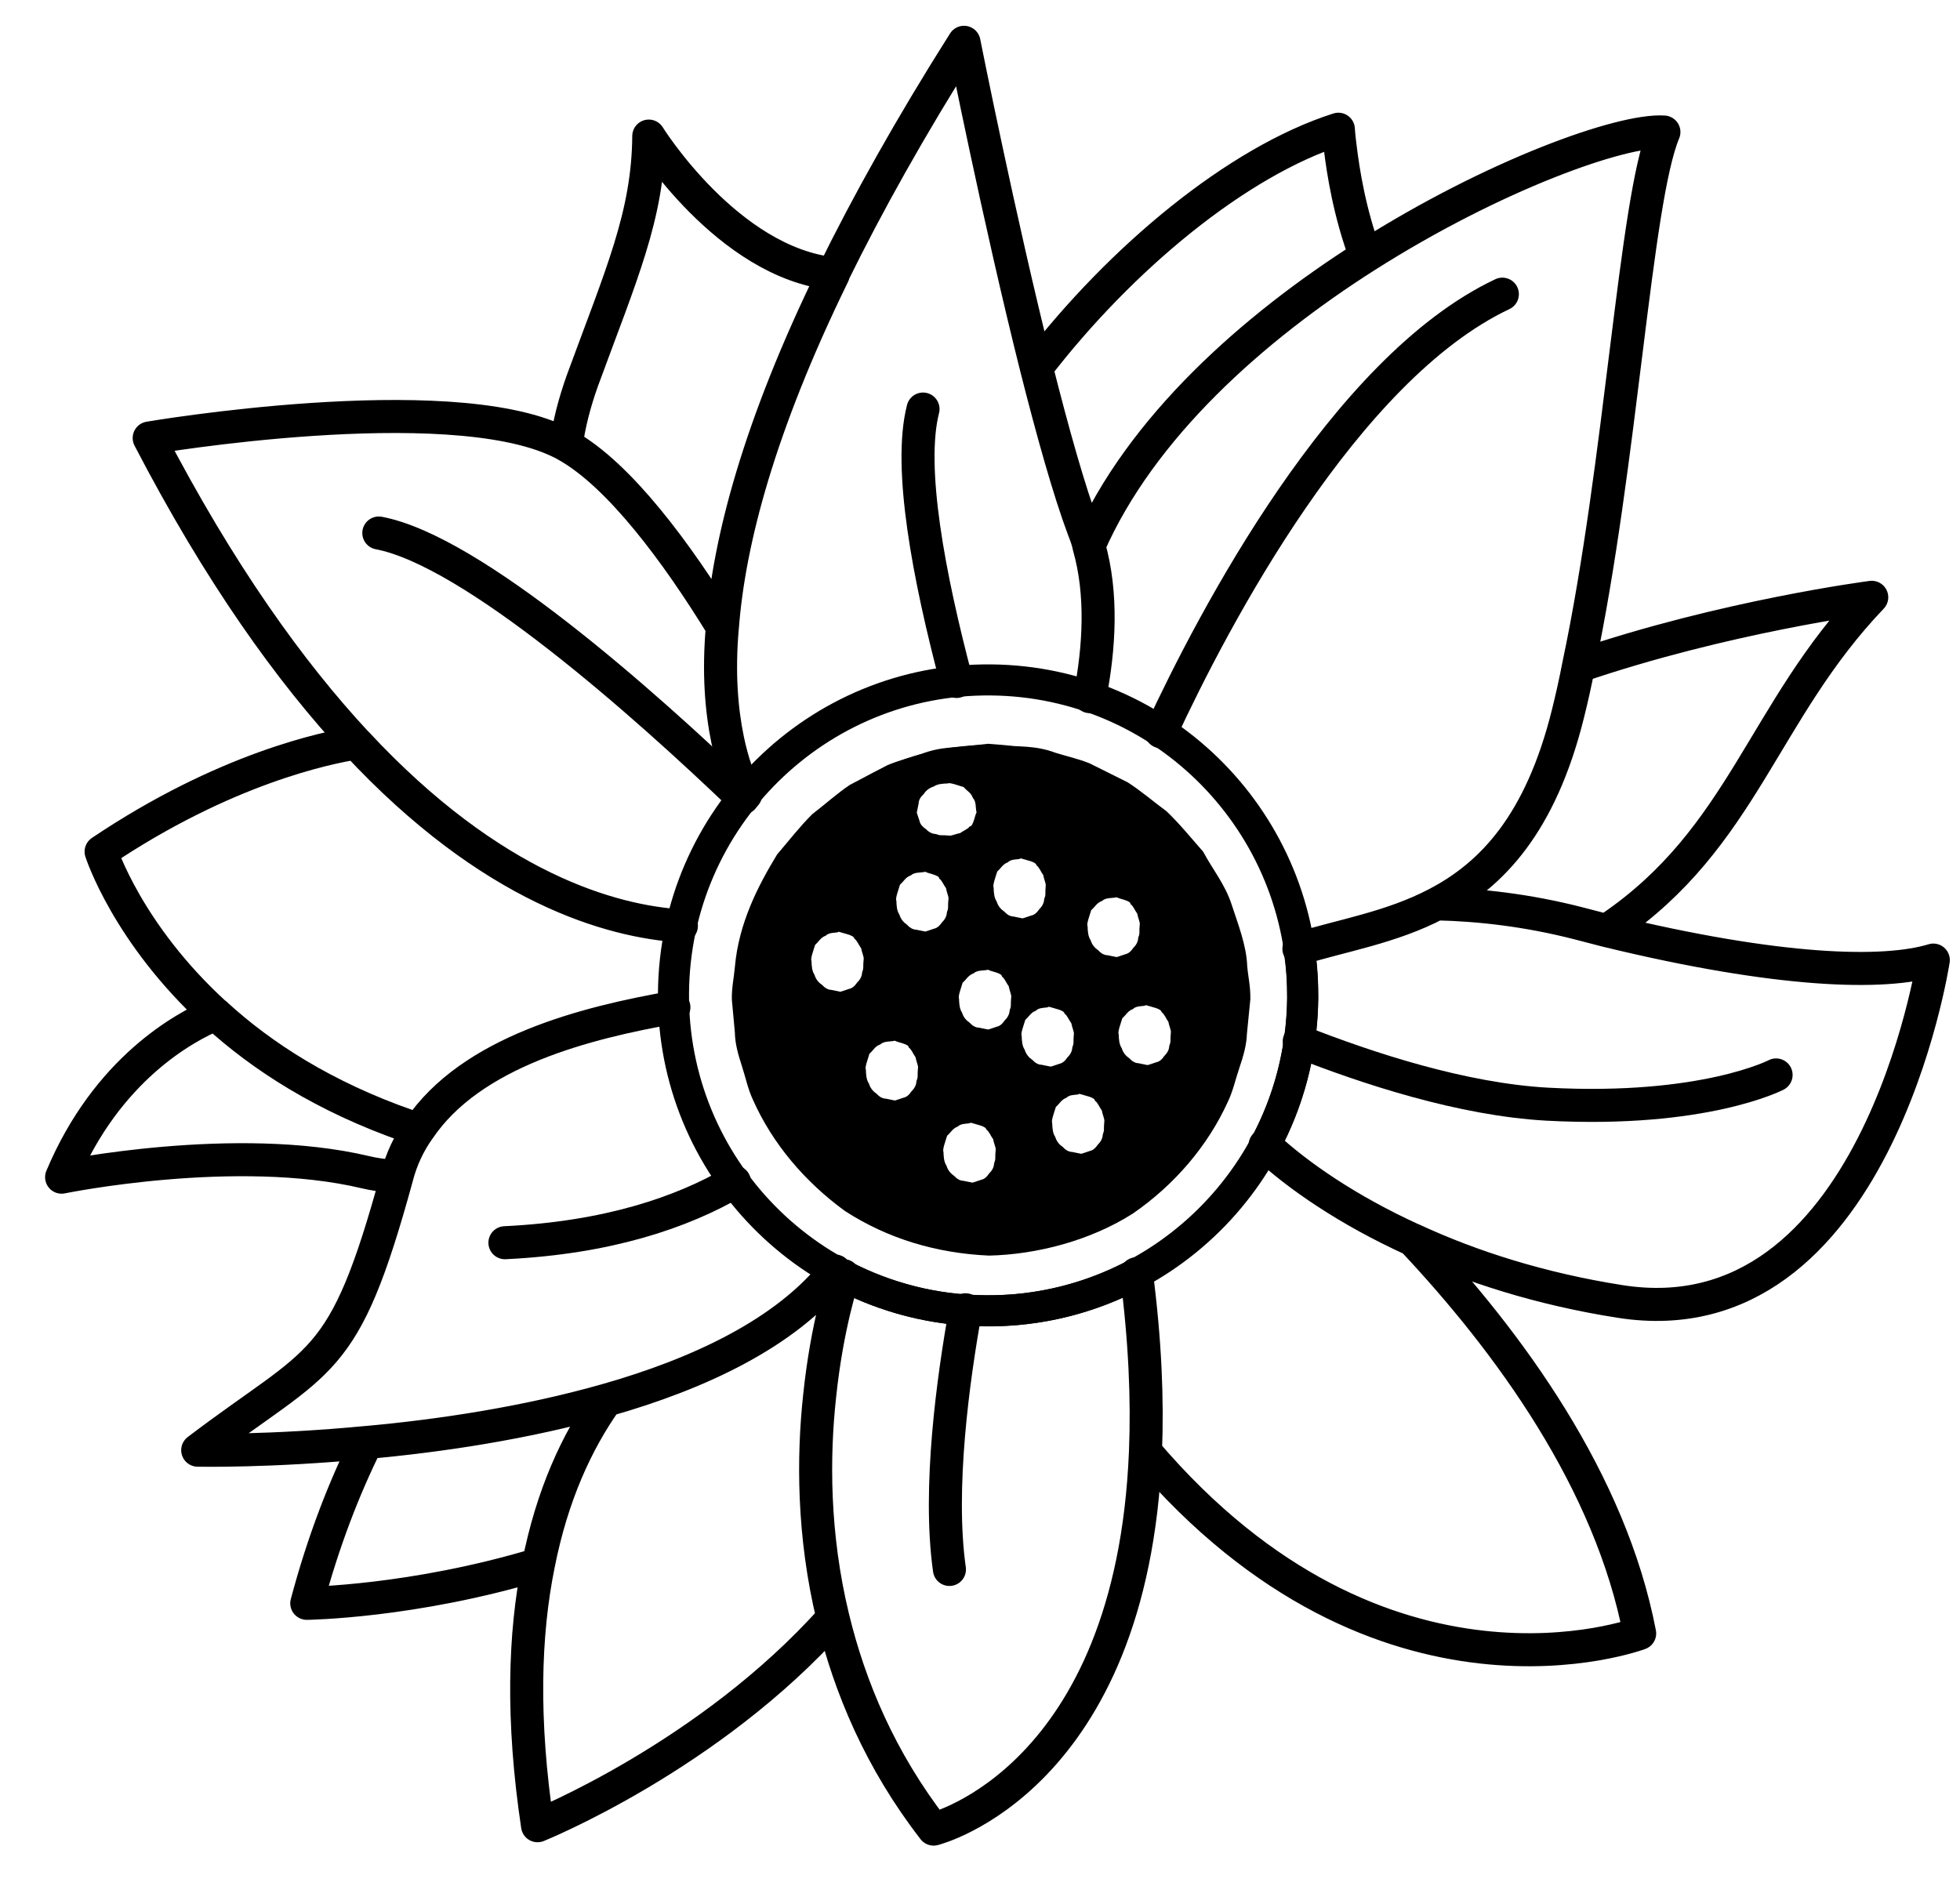 <?xml version="1.0" encoding="utf-8"?>
<!-- Generator: Adobe Illustrator 16.0.0, SVG Export Plug-In . SVG Version: 6.00 Build 0)  -->
<!DOCTYPE svg PUBLIC "-//W3C//DTD SVG 1.1//EN" "http://www.w3.org/Graphics/SVG/1.1/DTD/svg11.dtd">
<svg version="1.1" id="Layer_1" xmlns="http://www.w3.org/2000/svg" xmlns:xlink="http://www.w3.org/1999/xlink" x="0px" y="0px"
	 width="48.833px" height="47px" viewBox="0 0 48.833 47" enable-background="new 0 0 48.833 47" xml:space="preserve">
<path fill="none" stroke="#000000" stroke-width="0.823" stroke-linecap="round" stroke-linejoin="round" stroke-miterlimit="10" d="
	M27.153,17.36c0.24-1.223,0.317-2.569-0.023-3.753c-0.007-0.008-0.007-0.008,0-0.008c-0.031-0.14-0.076-0.263-0.131-0.402
	c-0.363-0.968-0.774-2.438-1.177-4.032c-0.937-3.73-1.804-8.111-1.804-8.111c-1.347,2.129-2.415,4.048-3.258,5.766
	c0,0.008,0,0.008,0,0.016 M17.998,15.619c-0.102,1.138-0.023,2.074,0.131,2.817c0.116,0.558,0.279,1.006,0.449,1.362 M16.977,23.072
	c-1.734-0.107-4.722-0.928-8.096-4.559c-0.729,0.117-3.267,0.627-6.362,2.709c0,0,0.65,2.043,2.849,4.048h0.008 M18.129,18.437
	c-0.154-0.743-0.232-1.68-0.131-2.817c-1.13-1.842-2.569-3.792-3.893-4.527c-0.063-0.039-0.117-0.062-0.18-0.093
	c-2.816-1.347-10.208-0.085-10.208-0.085c1.749,3.367,3.507,5.82,5.163,7.6c3.374,3.631,6.361,4.451,8.096,4.559 M20.807,31.672
	c-1.215,1.539-3.382,2.561-5.704,3.219c-2.012,0.572-4.163,0.891-5.958,1.053H9.137c-2.415,0.232-4.211,0.193-4.211,0.193
	c3.104-2.36,3.629-1.95,4.961-6.811 M10.436,28.142c1.309-1.95,4.188-2.662,6.354-3.042 M31.519,28.537
	c0.813,0.758,2.059,1.617,3.67,2.353h0.006c1.449,0.673,3.189,1.23,5.164,1.54c6.359,1.006,7.809-8.506,7.809-8.506
	c-1.215,0.371-3.824,0.317-8.143-0.735c-0.232-0.062-0.473-0.124-0.721-0.187c-1.238-0.316-2.43-0.455-3.514-0.479
	c-1.137,0.596-2.367,0.789-3.428,1.121 M34.026,6.386c3.188-2.028,6.385-3.166,7.43-3.096c-0.719,1.71-1.061,8.281-2.129,13.312
	c-0.076,0.402-0.168,0.805-0.262,1.184c-0.682,2.748-1.904,4.024-3.275,4.737c-1.137,0.596-2.367,0.789-3.428,1.121 M15.103,34.891
	c-0.735,1.037-1.347,2.368-1.687,4.087c-0.355,1.741-0.418,3.886-0.023,6.517c0,0,4.287-1.727,7.36-5.178 M15.103,34.891
	c-2.012,0.572-4.163,0.891-5.958,1.053H9.137c-0.566,1.138-1.084,2.469-1.494,4.009c0,0,2.646-0.03,5.773-0.975 M10.166,28.057
	c-2.09-0.728-3.653-1.741-4.791-2.786H5.367c-0.774,0.325-2.701,1.37-3.832,4.063c0,0,4.342-0.891,7.57-0.124
	c0.186,0.046,0.448,0.085,0.781,0.116c0.115-0.441,0.302-0.836,0.549-1.185C10.344,28.111,10.258,28.08,10.166,28.057z
	 M35.188,30.89h0.006c2.416,2.569,4.93,6.021,5.658,9.813c0,0-6.408,2.415-12.313-4.527 M30.056,24.219h-0.008 M30.001,24.21v-0.007
	 M39.327,16.602c3.646-1.246,7.307-1.718,7.307-1.718c-2.725,2.855-3.203,5.982-6.492,8.227c-0.039,0.023-0.07,0.046-0.117,0.077
	 M30.056,24.219h-0.008 M33.392,3.677c-0.039-0.294-0.047-0.457-0.047-0.457c-2.523,0.805-5.426,3.219-7.522,5.944
	c0.402,1.594,0.813,3.064,1.177,4.032c0.055,0.14,0.1,0.263,0.131,0.402c1.293-2.949,4.086-5.425,6.896-7.213
	C33.624,5.31,33.462,4.258,33.392,3.677z M16.164,3.391c-0.016,1.981-0.689,3.459-1.656,6.099c-0.201,0.565-0.334,1.091-0.402,1.603
	c1.323,0.735,2.763,2.685,3.893,4.527c0.162-2.121,0.905-4.984,2.763-8.784c0-0.008,0-0.008,0-0.016
	C18.121,6.541,16.164,3.391,16.164,3.391z M28.315,31.74c0.216,1.672,0.277,3.135,0.224,4.436c-0.333,8.181-5.278,9.403-5.278,9.403
	c-1.331-1.718-2.09-3.537-2.508-5.263c-0.503-2.074-0.495-4.025-0.333-5.519C20.605,33.01,21,31.856,21,31.856
	s0.008-0.022,0.016-0.069"/>
<path fill="none" stroke="#000000" stroke-width="0.774" stroke-miterlimit="10" d="M21.016,31.787
	c1.061,0.55,2.261,0.867,3.538,0.875c1.361,0.016,2.639-0.325,3.762-0.922"/>
<path fill="none" stroke="#000000" stroke-width="0.774" stroke-miterlimit="10" d="M30.001,24.21c0,0,0.016-0.007,0.047,0.009"/>
<path fill="none" stroke="#000000" stroke-width="0.774" stroke-miterlimit="10" d="M32.362,23.645
	c0.07,0.403,0.093,0.813,0.093,1.23c-0.016,1.324-0.349,2.57-0.937,3.662"/>
<path fill="none" stroke="#000000" stroke-width="0.823" stroke-linecap="round" stroke-linejoin="round" stroke-miterlimit="10" d="
	M9.438,13.282c2.33,0.441,6.602,4.234,9.07,6.602 M18.299,29.45c-1.3,0.758-3.142,1.393-5.719,1.517 M23.655,39.109
	c-0.286-2.014,0.093-4.76,0.402-6.471 M32.37,25.951c1.709,0.674,4.063,1.447,6.184,1.564c3.902,0.208,5.697-0.729,5.697-0.729
	 M28.927,18.235c1.299-2.802,4.572-9.048,8.504-10.905 M23.833,16.981c-0.696-2.624-1.207-5.34-0.836-6.788"/>
<g>
	<path d="M24.618,18.564c-3.446,0-6.24,2.795-6.24,6.241s2.794,6.239,6.24,6.239s6.24-2.794,6.24-6.239S28.064,18.564,24.618,18.564
		z M22.811,20.246c0-0.487,0.396-0.883,0.882-0.883c0.487,0,0.883,0.396,0.883,0.883s-0.396,0.882-0.883,0.882
		C23.206,21.128,22.811,20.733,22.811,20.246z M24.618,25.686c-0.488,0-0.883-0.395-0.883-0.881c0-0.488,0.395-0.885,0.883-0.885
		c0.486,0,0.883,0.396,0.883,0.885C25.501,25.291,25.104,25.686,24.618,25.686z M26.179,26.609c-0.487,0-0.883-0.393-0.883-0.881
		c0-0.486,0.396-0.883,0.883-0.883c0.488,0,0.883,0.396,0.883,0.883C27.062,26.217,26.667,26.609,26.179,26.609z M26.938,28.781
		c-0.486,0-0.881-0.396-0.881-0.881c0-0.488,0.395-0.885,0.881-0.885c0.487,0,0.883,0.396,0.883,0.885
		C27.821,28.385,27.426,28.781,26.938,28.781z M27.821,23.879c-0.488,0-0.883-0.395-0.883-0.883c0-0.486,0.395-0.883,0.883-0.883
		s0.883,0.396,0.883,0.883C28.704,23.484,28.31,23.879,27.821,23.879z M22.297,27.453c-0.486,0-0.883-0.396-0.883-0.883
		c0-0.488,0.396-0.882,0.883-0.882s0.882,0.394,0.882,0.882C23.179,27.057,22.783,27.453,22.297,27.453z M23.056,23.242
		c-0.486,0-0.882-0.396-0.882-0.883s0.396-0.881,0.882-0.881s0.882,0.394,0.882,0.881S23.542,23.242,23.056,23.242z M28.595,26.57
		c-0.487,0-0.882-0.396-0.882-0.882c0-0.487,0.395-0.883,0.882-0.883c0.488,0,0.884,0.396,0.884,0.883
		C29.479,26.175,29.083,26.57,28.595,26.57z M20.941,24.742c-0.486,0-0.882-0.395-0.882-0.883c0-0.486,0.396-0.883,0.882-0.883
		c0.489,0,0.884,0.396,0.884,0.883C21.825,24.348,21.431,24.742,20.941,24.742z M25.479,22.914c-0.486,0-0.882-0.395-0.882-0.882
		s0.396-0.884,0.882-0.884c0.487,0,0.882,0.397,0.882,0.884S25.966,22.914,25.479,22.914z M24.229,29.5
		c-0.486,0-0.881-0.396-0.881-0.883c0-0.487,0.395-0.883,0.881-0.883c0.49,0,0.885,0.396,0.885,0.883
		C25.114,29.104,24.72,29.5,24.229,29.5z"/>
	<g>
		<path d="M24.62,18.594c0,0-0.151,0.016-0.437,0.044c-0.278,0.055-0.719,0.006-1.216,0.207c-0.252,0.085-0.541,0.152-0.835,0.275
			c-0.279,0.157-0.582,0.327-0.905,0.508c-0.3,0.214-0.587,0.488-0.906,0.75c-0.281,0.301-0.539,0.656-0.818,1.009
			c-0.438,0.786-0.864,1.694-0.915,2.73c-0.014,0.25-0.06,0.528-0.049,0.764c0.03,0.268,0.06,0.54,0.09,0.814
			c0.01,0.283,0.093,0.539,0.184,0.792c0.093,0.254,0.146,0.523,0.27,0.771c0.473,1.016,1.251,1.898,2.203,2.568
			c0.982,0.623,2.18,0.936,3.309,0.977c1.262-0.073,2.331-0.405,3.314-1.041c0.921-0.687,1.678-1.555,2.131-2.555
			c0.388-1.012,0.604-2.072,0.46-3.076c-0.055-1.058-0.457-1.866-0.868-2.675c-0.267-0.351-0.513-0.705-0.783-1.007
			c-0.309-0.264-0.586-0.542-0.878-0.76c-0.316-0.187-0.612-0.361-0.886-0.523c-0.29-0.127-0.576-0.199-0.825-0.289
			c-0.495-0.209-0.928-0.168-1.206-0.228C24.77,18.613,24.62,18.594,24.62,18.594z M24.616,18.534c0,0,0.155,0.012,0.442,0.036
			c0.282,0.05,0.723-0.007,1.233,0.186c0.257,0.082,0.553,0.145,0.855,0.265c0.293,0.146,0.61,0.305,0.95,0.474
			c0.318,0.203,0.627,0.468,0.972,0.725c0.309,0.295,0.597,0.647,0.909,1.004c0.22,0.418,0.543,0.808,0.706,1.308
			c0.162,0.497,0.372,1.025,0.391,1.541c0.023,0.277,0.083,0.49,0.078,0.829c-0.028,0.281-0.057,0.566-0.085,0.854
			c-0.009,0.292-0.093,0.572-0.188,0.853c-0.096,0.279-0.157,0.575-0.287,0.845c-0.5,1.1-1.328,2.07-2.367,2.786
			c-1.057,0.675-2.395,1.021-3.583,1.048c-1.321-0.059-2.531-0.426-3.59-1.111c-1.007-0.733-1.813-1.69-2.294-2.774
			c-0.125-0.267-0.184-0.564-0.275-0.841c-0.092-0.281-0.17-0.559-0.174-0.833c-0.025-0.275-0.051-0.546-0.075-0.815
			c-0.008-0.301,0.053-0.553,0.076-0.826c0.095-1.079,0.571-2.006,1.05-2.794c0.3-0.354,0.576-0.706,0.874-1.003
			c0.334-0.258,0.633-0.528,0.943-0.735c0.332-0.174,0.644-0.337,0.931-0.488c0.298-0.125,0.592-0.193,0.847-0.279
			c0.508-0.202,0.941-0.151,1.223-0.207C24.463,18.549,24.616,18.534,24.616,18.534z"/>
		<path d="M22.78,20.24c0,0,0.018-0.084,0.047-0.232c0.006-0.077,0.044-0.158,0.101-0.257c0.047-0.107,0.117-0.215,0.234-0.299
			c0.099-0.117,0.247-0.166,0.417-0.209c0.055-0.008,0.057-0.033,0.156-0.027l0.115,0.015c0.078,0.014,0.153,0.015,0.238,0.039
			c0.181,0.092,0.4,0.199,0.5,0.381c0.154,0.156,0.176,0.382,0.229,0.595c-0.045,0.277,0.007,0.342-0.149,0.612
			c-0.111,0.254-0.311,0.354-0.491,0.482c-0.102,0.037-0.211,0.049-0.314,0.069L23.71,21.43c-0.033-0.002,0.048,0.008-0.079-0.004
			l-0.014-0.004l-0.026-0.009l-0.054-0.018c-0.135-0.038-0.275-0.093-0.423-0.245c-0.148-0.118-0.206-0.248-0.243-0.367
			c-0.049-0.112-0.074-0.205-0.068-0.291c-0.012-0.162-0.022-0.247-0.022-0.247V20.24z M22.841,20.246c0,0,0.023,0.083,0.071,0.217
			c0.013,0.071,0.069,0.139,0.153,0.194c0.066,0.07,0.154,0.122,0.244,0.125c0.049,0.006,0.056,0.027,0.126,0.031
			c0.071,0,0.145,0.001,0.218,0.009c0.047,0.011,0.18-0.049,0.268-0.062c0.08-0.06,0.2-0.103,0.239-0.168
			c0.089,0.012,0.131-0.293,0.171-0.346c-0.031-0.117,0-0.262-0.092-0.363c-0.05-0.138-0.15-0.173-0.229-0.27
			c-0.123-0.035-0.349-0.123-0.398-0.09c-0.126,0.004-0.251,0.01-0.35,0.077c-0.121,0.037-0.197,0.11-0.253,0.192
			c-0.076,0.069-0.12,0.148-0.121,0.228c-0.03,0.148-0.047,0.232-0.047,0.232V20.246z"/>
		<path d="M24.612,25.715c0,0-0.085-0.017-0.232-0.046c-0.077-0.006-0.158-0.043-0.257-0.101c-0.107-0.047-0.216-0.117-0.3-0.234
			c-0.117-0.099-0.166-0.248-0.209-0.418c-0.008-0.054-0.033-0.057-0.026-0.156l0.016-0.114c0.013-0.078,0.014-0.154,0.038-0.238
			c0.092-0.182,0.199-0.401,0.381-0.501c0.156-0.155,0.382-0.176,0.595-0.23c0.278,0.045,0.343-0.006,0.612,0.151
			c0.255,0.111,0.354,0.311,0.482,0.491c0.037,0.101,0.05,0.211,0.069,0.314l0.021,0.153l0.003,0.019l-0.007,0.063l-0.001,0.002
			l-0.001,0.003l-0.002,0.007l-0.009,0.027l-0.018,0.053c-0.038,0.136-0.093,0.276-0.245,0.423
			c-0.118,0.148-0.248,0.206-0.367,0.243c-0.111,0.048-0.204,0.074-0.291,0.068c-0.162,0.011-0.247,0.022-0.247,0.022L24.612,25.715
			z M24.618,25.655c0,0,0.084-0.023,0.217-0.071c0.071-0.013,0.139-0.069,0.194-0.153c0.069-0.066,0.121-0.155,0.125-0.244
			c0.006-0.049,0.027-0.055,0.031-0.126c0-0.071,0.001-0.145,0.009-0.218c0.011-0.045-0.049-0.179-0.062-0.267
			c-0.061-0.081-0.104-0.201-0.169-0.241c0.012-0.089-0.294-0.131-0.346-0.171c-0.117,0.032-0.262,0.001-0.363,0.092
			c-0.138,0.051-0.174,0.151-0.27,0.231c-0.035,0.122-0.122,0.348-0.09,0.398c0.004,0.125,0.01,0.25,0.076,0.35
			c0.037,0.121,0.11,0.197,0.192,0.252c0.068,0.076,0.147,0.12,0.228,0.121c0.148,0.03,0.232,0.047,0.232,0.047L24.618,25.655z"/>
		<path d="M26.173,26.639c0,0-0.085-0.017-0.232-0.046c-0.077-0.006-0.158-0.043-0.257-0.1c-0.107-0.047-0.216-0.117-0.3-0.234
			c-0.117-0.098-0.166-0.248-0.209-0.417c-0.008-0.054-0.032-0.057-0.026-0.156l0.016-0.115c0.014-0.078,0.014-0.154,0.038-0.238
			c0.092-0.181,0.2-0.4,0.382-0.5c0.178-0.152,0.334-0.18,0.644-0.225c0.181,0.036,0.315-0.009,0.563,0.146
			c0.254,0.111,0.354,0.311,0.482,0.491c0.036,0.102,0.049,0.211,0.068,0.314l0.022,0.153c-0.003,0.033,0.008-0.047-0.005,0.079
			l-0.004,0.014l-0.009,0.027l-0.018,0.053c-0.037,0.136-0.093,0.276-0.245,0.423c-0.118,0.148-0.248,0.206-0.367,0.243
			c-0.111,0.049-0.204,0.074-0.291,0.067c-0.162,0.012-0.247,0.022-0.247,0.022L26.173,26.639z M26.179,26.579
			c0,0,0.084-0.023,0.217-0.071c0.071-0.013,0.139-0.069,0.194-0.153c0.069-0.066,0.122-0.155,0.125-0.244
			c0.007-0.049,0.027-0.055,0.031-0.125c0-0.071,0.001-0.145,0.009-0.218c0.011-0.046-0.049-0.179-0.062-0.267
			c-0.06-0.08-0.103-0.201-0.169-0.24c-0.009-0.091-0.244-0.126-0.394-0.176c-0.021,0.042-0.235,0.003-0.314,0.097
			c-0.139,0.051-0.175,0.151-0.27,0.23c-0.036,0.122-0.123,0.348-0.091,0.398c0.004,0.125,0.01,0.251,0.076,0.35
			c0.037,0.121,0.11,0.197,0.192,0.252c0.069,0.076,0.147,0.12,0.229,0.121c0.147,0.03,0.231,0.047,0.231,0.047L26.179,26.579z"/>
		<path d="M26.933,28.811c0,0-0.085-0.017-0.232-0.047c-0.077-0.006-0.158-0.044-0.257-0.101c-0.106-0.047-0.215-0.118-0.299-0.234
			c-0.116-0.099-0.165-0.248-0.208-0.417c-0.008-0.054-0.033-0.057-0.026-0.156l0.016-0.114c0.014-0.078,0.014-0.154,0.039-0.239
			c0.091-0.181,0.198-0.4,0.38-0.5c0.178-0.153,0.335-0.181,0.644-0.225c0.181,0.035,0.316-0.009,0.563,0.146
			c0.255,0.111,0.354,0.311,0.481,0.491c0.036,0.101,0.049,0.211,0.068,0.314l0.022,0.153l0.001,0.009v0.004l0.001,0.002
			l-0.007,0.063l-0.004,0.014l-0.009,0.027l-0.018,0.053c-0.037,0.135-0.094,0.276-0.246,0.423
			c-0.117,0.148-0.247,0.206-0.366,0.242c-0.111,0.049-0.204,0.074-0.291,0.068c-0.162,0.011-0.247,0.022-0.247,0.022L26.933,28.811
			z M26.938,28.751c0,0,0.084-0.023,0.217-0.071c0.07-0.013,0.139-0.069,0.194-0.153c0.069-0.066,0.121-0.155,0.125-0.244
			c0.006-0.049,0.027-0.056,0.03-0.125c0-0.071,0.002-0.145,0.01-0.218c0.011-0.045-0.049-0.179-0.062-0.267
			c-0.06-0.081-0.103-0.202-0.169-0.241c-0.009-0.091-0.242-0.126-0.393-0.176c-0.021,0.041-0.234,0.002-0.314,0.096
			c-0.138,0.051-0.174,0.151-0.269,0.231c-0.037,0.122-0.122,0.348-0.092,0.398c0.005,0.125,0.01,0.25,0.076,0.35
			c0.037,0.121,0.11,0.198,0.192,0.253c0.068,0.076,0.147,0.12,0.228,0.121c0.147,0.03,0.231,0.047,0.231,0.047L26.938,28.751z"/>
		<path d="M27.815,23.909c0,0-0.085-0.017-0.232-0.046c-0.077-0.006-0.159-0.043-0.257-0.101c-0.107-0.047-0.216-0.117-0.3-0.234
			c-0.117-0.099-0.166-0.248-0.208-0.417c-0.009-0.054-0.033-0.057-0.027-0.157l0.016-0.114c0.013-0.078,0.014-0.154,0.038-0.239
			c0.092-0.181,0.199-0.401,0.382-0.5c0.155-0.155,0.382-0.175,0.595-0.23c0.277,0.046,0.343-0.006,0.612,0.15
			c0.254,0.111,0.354,0.311,0.482,0.491c0.036,0.102,0.049,0.211,0.068,0.314l0.022,0.154c-0.003,0.033,0.008-0.047-0.005,0.079
			l-0.004,0.014l-0.009,0.027l-0.018,0.053c-0.037,0.136-0.093,0.276-0.245,0.424c-0.118,0.148-0.248,0.206-0.367,0.243
			c-0.111,0.049-0.204,0.074-0.291,0.068c-0.162,0.011-0.247,0.022-0.247,0.022L27.815,23.909z M27.821,23.849
			c0,0,0.084-0.023,0.217-0.071c0.071-0.013,0.139-0.069,0.194-0.153c0.069-0.066,0.122-0.155,0.125-0.245
			c0.007-0.049,0.027-0.056,0.031-0.126c-0.001-0.071,0-0.144,0.009-0.218c0.012-0.047-0.049-0.179-0.062-0.267
			c-0.06-0.081-0.103-0.201-0.169-0.24c0.013-0.089-0.293-0.131-0.346-0.171c-0.117,0.032-0.262,0-0.363,0.092
			c-0.138,0.051-0.174,0.151-0.27,0.23c-0.035,0.123-0.123,0.348-0.09,0.399c0.004,0.125,0.01,0.25,0.076,0.35
			c0.037,0.121,0.11,0.197,0.192,0.253c0.068,0.076,0.147,0.12,0.228,0.121c0.148,0.03,0.232,0.047,0.232,0.047L27.821,23.849z"/>
		<path d="M22.291,27.483c0,0-0.085-0.017-0.232-0.047c-0.077-0.006-0.158-0.043-0.257-0.101c-0.106-0.047-0.215-0.117-0.299-0.233
			c-0.117-0.099-0.167-0.248-0.209-0.417c-0.009-0.054-0.033-0.056-0.027-0.157l0.016-0.114c0.013-0.078,0.015-0.154,0.037-0.238
			c0.093-0.181,0.2-0.401,0.382-0.5c0.156-0.154,0.382-0.176,0.595-0.23c0.277,0.045,0.342-0.007,0.612,0.15
			c0.254,0.11,0.354,0.31,0.482,0.491c0.036,0.101,0.049,0.211,0.068,0.314l0.022,0.153c-0.003,0.033,0.008-0.048-0.005,0.079
			l-0.004,0.014l-0.009,0.027l-0.018,0.054c-0.037,0.135-0.094,0.276-0.245,0.423c-0.118,0.148-0.247,0.207-0.366,0.243
			c-0.112,0.048-0.204,0.075-0.291,0.068c-0.162,0.012-0.247,0.023-0.247,0.023L22.291,27.483z M22.297,27.423
			c0,0,0.084-0.023,0.217-0.071c0.07-0.013,0.138-0.069,0.193-0.154c0.069-0.066,0.121-0.155,0.125-0.244
			c0.006-0.049,0.027-0.056,0.031-0.126c-0.001-0.071,0-0.145,0.009-0.218c0.012-0.046-0.049-0.179-0.062-0.267
			c-0.06-0.08-0.103-0.2-0.168-0.239c0.012-0.089-0.294-0.131-0.346-0.171c-0.117,0.031-0.262,0.001-0.363,0.092
			c-0.139,0.05-0.173,0.151-0.27,0.23c-0.035,0.123-0.123,0.348-0.09,0.398c0.004,0.125,0.011,0.25,0.077,0.35
			c0.037,0.121,0.11,0.197,0.191,0.253c0.069,0.076,0.148,0.12,0.229,0.121c0.147,0.03,0.231,0.047,0.231,0.047L22.297,27.423z"/>
		<path d="M23.05,23.272c0,0-0.085-0.017-0.232-0.047c-0.077-0.005-0.158-0.043-0.256-0.101c-0.107-0.047-0.216-0.117-0.3-0.234
			c-0.116-0.099-0.166-0.248-0.208-0.417c-0.009-0.055-0.033-0.056-0.027-0.157l0.016-0.114c0.013-0.078,0.014-0.154,0.037-0.238
			c0.092-0.181,0.2-0.401,0.382-0.5c0.156-0.154,0.382-0.175,0.595-0.229c0.276,0.045,0.342-0.006,0.611,0.15
			c0.255,0.111,0.354,0.311,0.482,0.491c0.036,0.102,0.05,0.211,0.068,0.314l0.022,0.153c-0.003,0.033,0.009-0.047-0.005,0.079
			l-0.004,0.014l-0.009,0.027l-0.018,0.053c-0.037,0.135-0.094,0.276-0.245,0.423c-0.118,0.148-0.248,0.206-0.366,0.243
			c-0.112,0.049-0.204,0.075-0.291,0.069c-0.162,0.011-0.247,0.022-0.247,0.022L23.05,23.272z M23.056,23.212
			c0,0,0.084-0.023,0.217-0.071c0.07-0.013,0.138-0.069,0.193-0.153c0.069-0.066,0.121-0.155,0.125-0.244
			c0.006-0.049,0.027-0.056,0.03-0.126c0-0.071,0.001-0.144,0.01-0.218c0.012-0.047-0.049-0.179-0.061-0.267
			c-0.061-0.08-0.103-0.2-0.169-0.239c0.012-0.089-0.293-0.13-0.346-0.171c-0.117,0.031-0.262,0.001-0.363,0.091
			c-0.138,0.05-0.173,0.151-0.269,0.23c-0.035,0.123-0.123,0.348-0.09,0.398c0.004,0.125,0.01,0.25,0.076,0.35
			c0.037,0.121,0.11,0.197,0.192,0.253c0.068,0.076,0.147,0.12,0.228,0.122c0.147,0.03,0.231,0.047,0.231,0.047L23.056,23.212z"/>
		<path d="M28.589,26.6c0,0-0.085-0.017-0.232-0.047c-0.077-0.005-0.158-0.043-0.257-0.101c-0.107-0.047-0.215-0.118-0.299-0.234
			c-0.117-0.099-0.166-0.248-0.209-0.417c-0.008-0.054-0.033-0.057-0.026-0.157l0.016-0.114c0.014-0.078,0.014-0.154,0.038-0.238
			c0.092-0.182,0.2-0.4,0.382-0.5c0.178-0.152,0.335-0.18,0.644-0.224c0.181,0.035,0.315-0.009,0.564,0.146
			c0.254,0.111,0.354,0.311,0.481,0.491c0.036,0.101,0.05,0.211,0.068,0.314l0.022,0.153c-0.003,0.033,0.008-0.047-0.005,0.079
			l-0.004,0.014l-0.009,0.027l-0.018,0.054c-0.037,0.135-0.094,0.276-0.246,0.423c-0.118,0.148-0.248,0.205-0.367,0.242
			c-0.111,0.049-0.204,0.074-0.291,0.068c-0.162,0.011-0.247,0.022-0.247,0.022L28.589,26.6z M28.595,26.54
			c0,0,0.084-0.023,0.217-0.071c0.071-0.013,0.139-0.068,0.194-0.153c0.069-0.066,0.122-0.155,0.125-0.244
			c0.007-0.049,0.027-0.056,0.031-0.125c0-0.071,0.001-0.145,0.01-0.218c0.012-0.047-0.049-0.179-0.062-0.267
			c-0.06-0.08-0.103-0.201-0.169-0.24c-0.01-0.091-0.243-0.126-0.394-0.176c-0.021,0.041-0.235,0.002-0.315,0.096
			c-0.138,0.05-0.174,0.15-0.269,0.23c-0.036,0.122-0.123,0.348-0.091,0.398c0.004,0.125,0.01,0.25,0.076,0.35
			c0.036,0.121,0.11,0.197,0.191,0.253c0.069,0.076,0.147,0.12,0.229,0.122c0.147,0.03,0.231,0.047,0.231,0.047L28.595,26.54z"/>
		<path d="M20.936,24.772c0,0-0.085-0.017-0.232-0.047c-0.077-0.005-0.158-0.043-0.257-0.101c-0.107-0.046-0.215-0.117-0.3-0.234
			c-0.116-0.099-0.165-0.248-0.208-0.417c-0.008-0.055-0.032-0.057-0.026-0.157l0.016-0.114c0.014-0.078,0.014-0.154,0.038-0.239
			c0.092-0.181,0.2-0.4,0.383-0.5c0.177-0.152,0.334-0.181,0.644-0.224c0.18,0.036,0.315-0.009,0.563,0.146
			c0.255,0.111,0.354,0.311,0.482,0.491c0.035,0.102,0.049,0.212,0.067,0.315l0.022,0.153c-0.003,0.033,0.009-0.047-0.005,0.079
			l-0.005,0.014l-0.009,0.027l-0.017,0.053c-0.037,0.135-0.094,0.276-0.246,0.424c-0.117,0.148-0.248,0.206-0.367,0.242
			c-0.111,0.049-0.204,0.074-0.291,0.068c-0.162,0.011-0.247,0.022-0.247,0.022L20.936,24.772z M20.941,24.712
			c0,0,0.084-0.023,0.217-0.071c0.071-0.013,0.139-0.069,0.194-0.153c0.069-0.066,0.122-0.154,0.126-0.244
			c0.006-0.049,0.026-0.056,0.03-0.125c0-0.071,0.001-0.145,0.01-0.218c0.013-0.048-0.049-0.179-0.061-0.268
			c-0.061-0.08-0.103-0.201-0.169-0.24c-0.01-0.091-0.244-0.126-0.395-0.176c-0.021,0.041-0.234,0.002-0.314,0.096
			c-0.139,0.051-0.175,0.151-0.27,0.231c-0.036,0.122-0.123,0.348-0.091,0.398c0.004,0.125,0.01,0.251,0.076,0.35
			c0.036,0.121,0.109,0.198,0.191,0.253c0.069,0.076,0.147,0.12,0.229,0.122c0.147,0.03,0.231,0.047,0.231,0.047L20.941,24.712z"/>
		<path d="M25.473,22.944c0,0-0.085-0.017-0.232-0.047c-0.077-0.005-0.158-0.043-0.257-0.101c-0.107-0.047-0.215-0.117-0.299-0.234
			c-0.117-0.098-0.166-0.248-0.209-0.417c-0.008-0.054-0.033-0.057-0.026-0.156l0.016-0.114c0.013-0.078,0.014-0.154,0.038-0.238
			c0.092-0.181,0.199-0.401,0.381-0.501c0.177-0.152,0.333-0.181,0.644-0.226c0.181,0.036,0.315-0.009,0.563,0.146
			c0.254,0.111,0.354,0.311,0.481,0.491c0.036,0.101,0.049,0.211,0.068,0.314l0.022,0.153c-0.003,0.033,0.008-0.047-0.005,0.079
			l-0.004,0.014l-0.009,0.027l-0.018,0.054c-0.037,0.135-0.093,0.275-0.244,0.423c-0.118,0.148-0.248,0.207-0.367,0.243
			c-0.111,0.049-0.204,0.074-0.291,0.068c-0.162,0.011-0.247,0.022-0.247,0.022L25.473,22.944z M25.479,22.884
			c0,0,0.084-0.023,0.217-0.071c0.071-0.013,0.139-0.069,0.194-0.153c0.069-0.066,0.121-0.155,0.124-0.244
			c0.007-0.049,0.027-0.055,0.031-0.126c0-0.071,0.001-0.145,0.009-0.218c0.011-0.046-0.049-0.179-0.062-0.267
			c-0.06-0.081-0.103-0.201-0.168-0.241c-0.01-0.091-0.244-0.126-0.395-0.176c-0.02,0.042-0.233,0.003-0.313,0.097
			c-0.138,0.051-0.174,0.151-0.27,0.231c-0.035,0.122-0.122,0.348-0.09,0.398c0.004,0.125,0.01,0.25,0.076,0.35
			c0.037,0.121,0.11,0.198,0.191,0.253c0.069,0.076,0.148,0.12,0.229,0.122c0.147,0.03,0.231,0.047,0.231,0.047L25.479,22.884z"/>
		<path d="M24.224,29.53c0,0-0.085-0.018-0.232-0.048c-0.077-0.005-0.158-0.044-0.257-0.101c-0.107-0.047-0.215-0.118-0.299-0.235
			c-0.116-0.099-0.165-0.248-0.208-0.418c-0.008-0.054-0.033-0.057-0.026-0.156l0.016-0.114c0.014-0.079,0.014-0.154,0.039-0.239
			c0.091-0.182,0.199-0.4,0.382-0.5c0.177-0.152,0.336-0.18,0.644-0.223c0.18,0.035,0.316-0.008,0.564,0.146
			c0.254,0.111,0.354,0.311,0.481,0.491c0.035,0.102,0.049,0.212,0.068,0.315l0.021,0.153c-0.003,0.033,0.009-0.047-0.005,0.079
			l-0.005,0.014l-0.009,0.027l-0.018,0.053c-0.036,0.135-0.094,0.277-0.246,0.424c-0.117,0.148-0.248,0.205-0.367,0.242
			c-0.111,0.049-0.204,0.073-0.291,0.067c-0.162,0.012-0.247,0.022-0.247,0.022H24.224z M24.229,29.47c0,0,0.084-0.023,0.217-0.071
			c0.071-0.013,0.14-0.068,0.194-0.153c0.069-0.066,0.123-0.154,0.126-0.244c0.007-0.049,0.026-0.057,0.031-0.125
			c0-0.071,0.001-0.145,0.01-0.218c0.013-0.048-0.05-0.18-0.061-0.268c-0.061-0.08-0.103-0.201-0.169-0.24
			c-0.01-0.09-0.243-0.126-0.394-0.176c-0.021,0.04-0.235,0.002-0.315,0.095c-0.138,0.05-0.175,0.15-0.27,0.23
			c-0.037,0.121-0.122,0.347-0.092,0.398c0.005,0.125,0.01,0.251,0.076,0.351c0.037,0.121,0.11,0.198,0.191,0.253
			c0.069,0.076,0.147,0.121,0.229,0.122c0.147,0.03,0.231,0.047,0.231,0.047H24.229z"/>
	</g>
</g>
<path fill="none" stroke="#000000" stroke-width="0.774" stroke-miterlimit="10" d="M32.458,24.872
	c-0.038,4.342-3.578,7.831-7.907,7.793c-4.33-0.037-7.811-3.588-7.771-7.929c0.037-4.342,3.578-7.833,7.909-7.793
	C29.018,16.98,32.497,20.53,32.458,24.872L32.458,24.872z"/>
</svg>
